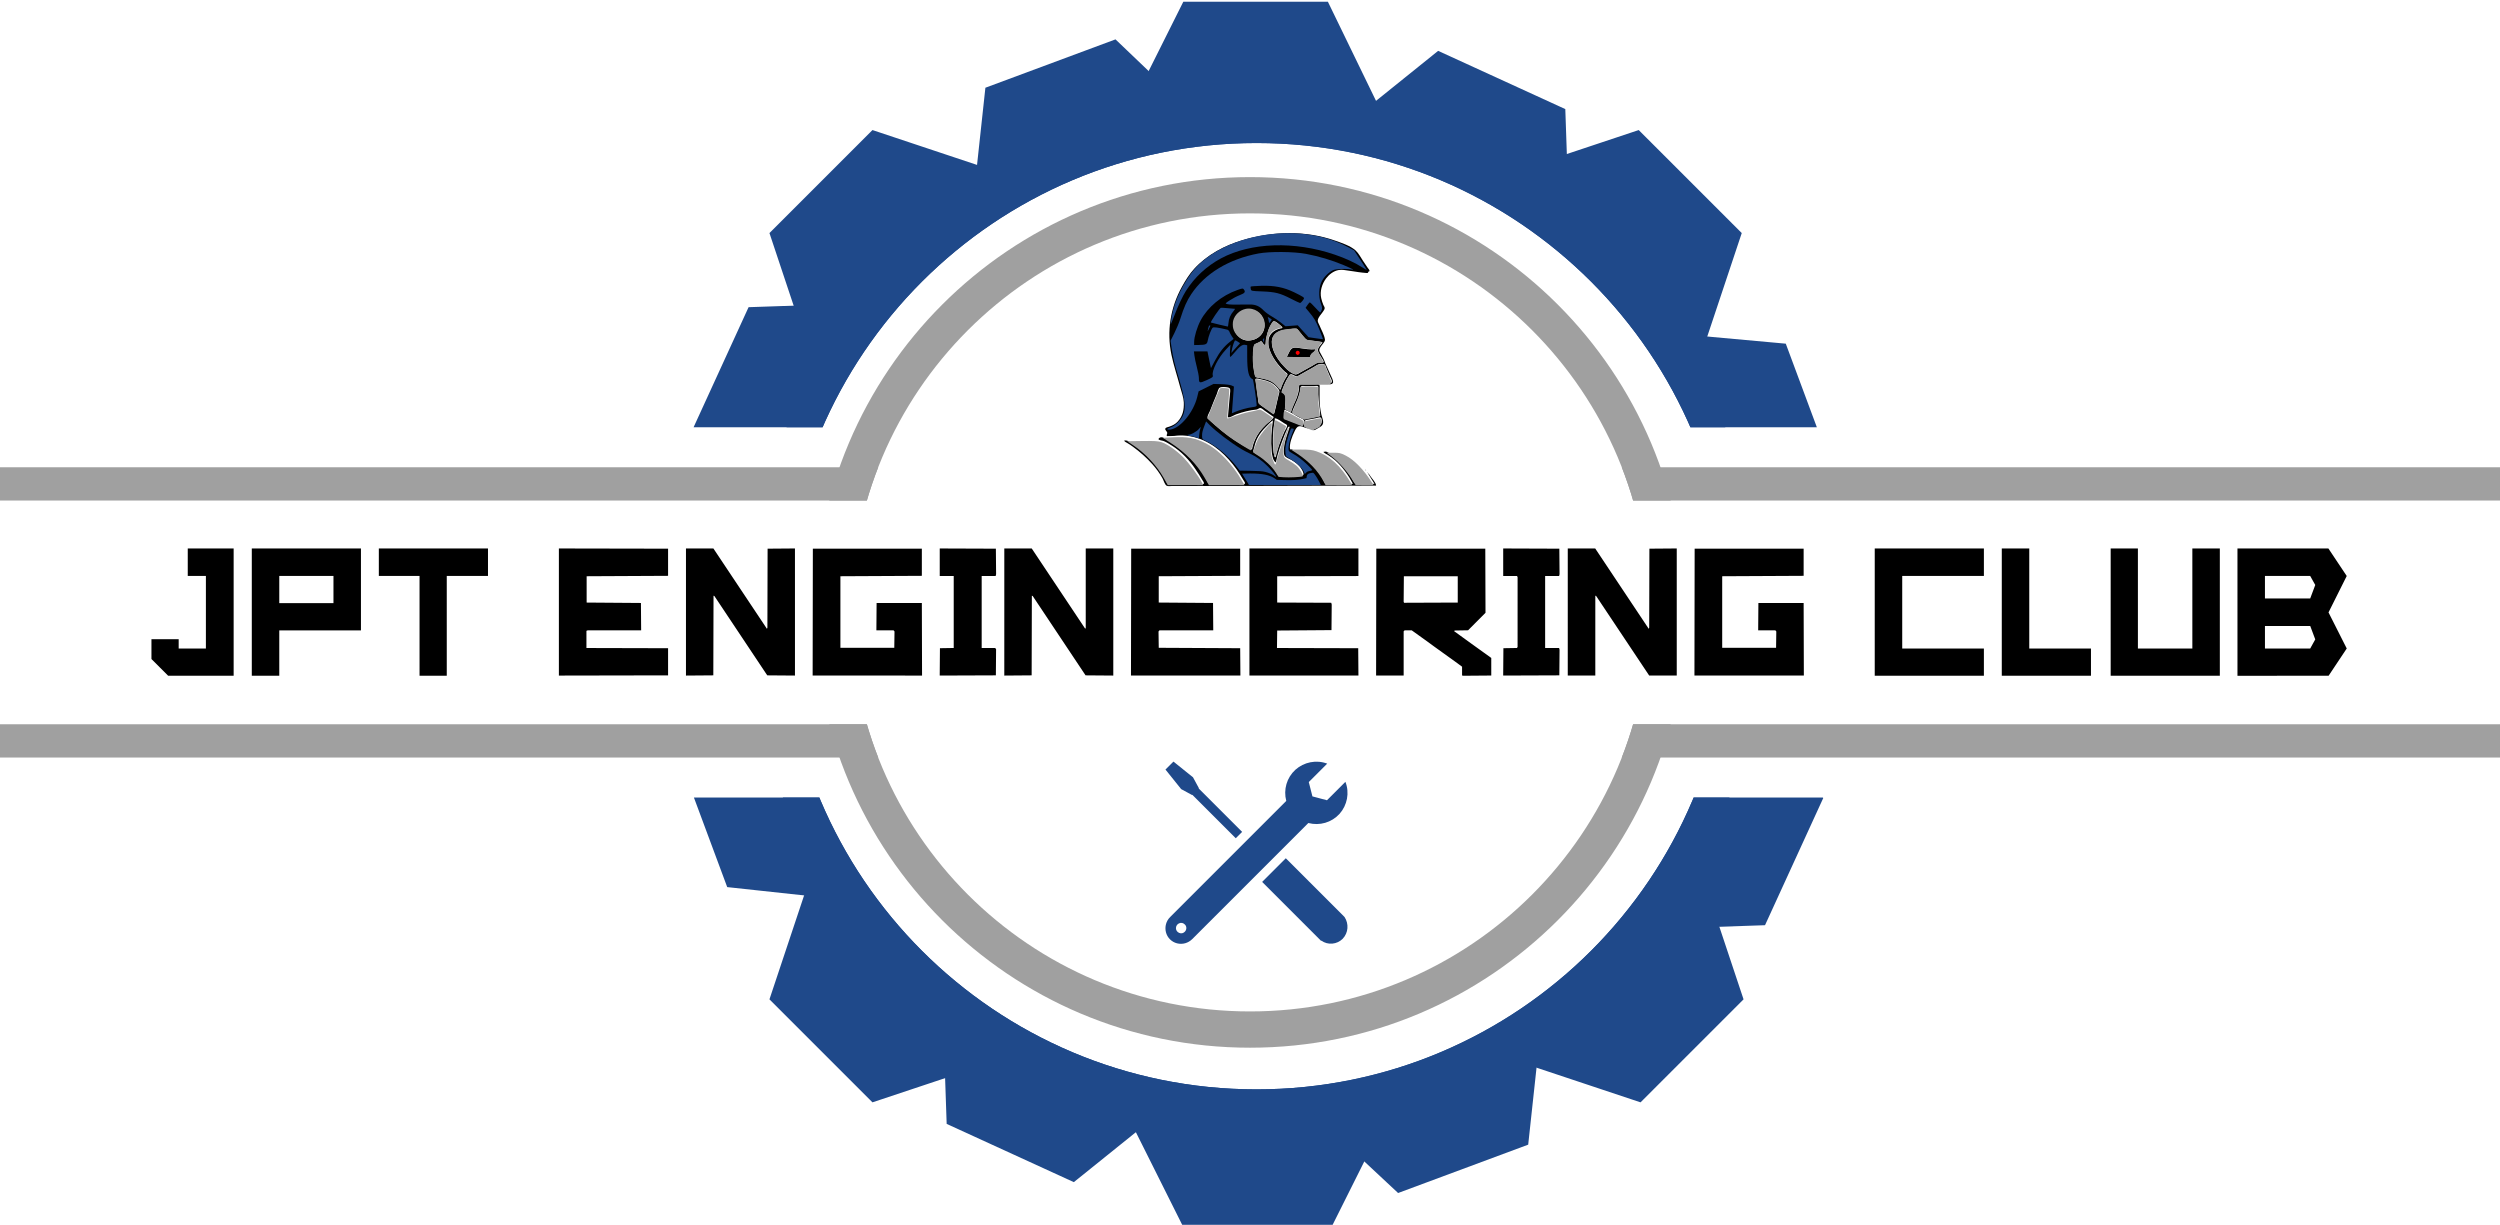 <?xml version="1.0" encoding="UTF-8" standalone="no"?>
<!-- Created with Inkscape (http://www.inkscape.org/) -->

<svg
   width="98.909mm"
   height="48.458mm"
   viewBox="0 0 98.909 48.458"
   version="1.1"
   id="svg5"
   inkscape:version="1.2.2 (732a01da63, 2022-12-09)"
   sodipodi:docname="engineering logo.svg"
   xmlns:inkscape="http://www.inkscape.org/namespaces/inkscape"
   xmlns:sodipodi="http://sodipodi.sourceforge.net/DTD/sodipodi-0.dtd"
   xmlns:xlink="http://www.w3.org/1999/xlink"
   xmlns="http://www.w3.org/2000/svg"
   xmlns:svg="http://www.w3.org/2000/svg">
  <sodipodi:namedview
     id="namedview7"
     pagecolor="#ffffff"
     bordercolor="#000000"
     borderopacity="0.25"
     inkscape:showpageshadow="2"
     inkscape:pageopacity="0.0"
     inkscape:pagecheckerboard="false"
     inkscape:deskcolor="#d1d1d1"
     inkscape:document-units="mm"
     showgrid="false"
     inkscape:zoom="1.2291667"
     inkscape:cx="175.72881"
     inkscape:cy="130.57627"
     inkscape:window-width="1920"
     inkscape:window-height="1130"
     inkscape:window-x="761"
     inkscape:window-y="-6"
     inkscape:window-maximized="1"
     inkscape:current-layer="layer1" />
  <defs
     id="defs2">
    <clipPath
       id="clipPath16414">
      <path
         d="M 21.535,21.571 H 80.065 V 80.029 H 21.535 Z M 19.026,43.474 v 14.651 h 66.387 v -14.651 z"
         id="lpe_path-effect16420" />
    </clipPath>
    <clipPath
       id="clipPath16338-7">
      <path
         d="m 968.596,748.085 c 0,-172.313 139.694,-312 312.004,-312 172.31,0 312,139.687 312,312 0,172.313 -139.69,311.995 -312,311.995 -172.31,0 -312.004,-139.682 -312.004,-311.995 z"
         id="path16340-2"
         fill="#ffffff"
         fill-rule="evenodd"
         display="none" />
      <path
         d="M 869.833,337.917 H 1691.36 V 1158.25 H 869.833 Z m 98.763,410.168 c 0,172.313 139.694,311.995 312.004,311.995 172.31,0 312,-139.682 312,-311.995 0,-172.313 -139.69,-312 -312,-312 -172.31,0 -312.004,139.687 -312.004,312 z"
         id="lpe_path-effect16342-8" />
    </clipPath>
    <clipPath
       id="clipPath16582-3">
      <rect
         x="0.718"
         y="46.375"
         width="100.165"
         height="8.85"
         id="rect16584-5"
         stroke-width="0.06"
         fill="#ffffff"
         display="none" />
      <path
         d="M -3.655,28.578 H 105.255 V 73.022 H -3.655 Z m 4.372,17.797 v 8.85 H 100.883 v -8.85 z"
         id="lpe_path-effect16586"
         stroke-width="0.06" />
    </clipPath>
    <clipPath
       id="clipPath16477-4-0-7">
      <path
         d="m 35.013,50.8 c 0,-8.719 7.068,-15.787 15.787,-15.787 8.719,0 15.787,7.068 15.787,15.787 0,8.719 -7.068,15.787 -15.787,15.787 -8.719,0 -15.787,-7.068 -15.787,-15.787 z"
         id="path16479-5-3-4"
         stroke-width="0.06"
         fill="#ffffff"
         fill-rule="evenodd"
         display="none" />
      <path
         d="M -3.655,28.578 H 105.255 V 73.022 H -3.655 Z M 35.013,50.8 c 0,8.719 7.068,15.787 15.787,15.787 8.719,0 15.787,-7.068 15.787,-15.787 0,-8.719 -7.068,-15.787 -15.787,-15.787 -8.719,0 -15.787,7.068 -15.787,15.787 z"
         id="lpe_path-effect16481-0-1"
         stroke-width="0.06" />
    </clipPath>
  </defs>
  <g
     inkscape:label="Layer 1"
     inkscape:groupmode="layer"
     id="layer1">
    <g
       id="g27334"
       transform="translate(-1.345,-26.571)">
      <g
         id="g27312">
        <g
           id="g16376"
           clip-path="url(#clipPath16414)"
           transform="translate(-4.26404e-5,7.15084e-5)">
          <g
             id="g16078-7"
             clip-path="url(#clipPath16338-7)"
             transform="matrix(0.06,0,0,0.06,-25.779,6.065)">
            <path
               d="m 1280,891.084 c -78.65,0 -143,-64.35 -143,-143 0,-78.65 64.35,-143 143,-143 78.65,0 143,64.35 143,143 0,78.65 -64.35,143 -143,143 z m 321.75,-232.375 c -7.15,-26.217 -17.87,-51.242 -30.98,-73.883 l 29.79,-89.375 -67.93,-67.925 -89.37,29.791 c -23.83,-13.108 -48.86,-23.833 -75.08,-30.983 l -40.51,-83.417 h -95.34 l -41.71,83.417 c -26.21,7.15 -51.24,17.875 -73.88,30.983 l -89.37,-29.791 -67.928,67.925 29.791,89.375 c -13.108,23.833 -23.833,48.858 -30.983,75.075 l -83.417,40.516 v 95.334 l 83.417,41.708 c 7.15,26.217 17.875,51.242 30.983,73.883 l -29.791,89.378 67.928,67.92 89.37,-29.79 c 23.83,13.11 48.86,23.83 75.08,30.98 l 41.71,83.42 h 95.33 l 41.71,-83.42 c 26.21,-7.15 51.24,-17.87 73.88,-30.98 l 89.38,29.79 67.92,-67.92 -29.79,-89.378 c 13.11,-23.833 23.83,-48.858 30.98,-75.075 l 83.42,-41.708 v -95.333 z"
               id="path15348-9"
               fill="#1f498a" />
            <path
               d="m 1328.09,876.973 c -70.77,26.31 -150.21,-10.073 -176.52,-80.85 -26.31,-70.778 10.07,-150.213 80.85,-176.523 70.78,-26.31 150.21,10.072 176.52,80.85 26.31,70.777 -10.07,150.213 -80.85,176.523 z m 211.82,-316.748 c -15.21,-21.201 -33.23,-40.133 -52.6,-56.123 l -3.09,-90.395 -83.85,-38.404 -70.46,56.707 c -25.84,-3.823 -51.94,-5.103 -77.93,-2.767 l -64.36,-61.514 -85.79,31.891 -9.63,89.02 c -21.2,15.204 -40.14,33.227 -56.13,52.597 l -90.39,3.088 -38.404,83.849 56.708,70.463 c -3.824,25.833 -5.104,51.94 -2.768,77.925 l -61.514,64.366 31.891,85.791 89.017,9.629 c 15.21,21.2 33.23,40.133 52.6,56.123 l 3.09,90.389 83.85,38.41 70.46,-56.71 c 25.83,3.82 51.94,5.1 77.92,2.77 l 65.44,61.11 85.79,-31.89 9.63,-89.02 c 21.2,-15.2 40.14,-33.223 56.13,-52.593 l 90.39,-3.089 38.4,-83.848 -56.7,-70.463 c 3.82,-25.833 5.1,-51.941 2.76,-77.925 l 61.12,-65.438 -31.89,-85.791 z"
               id="path15356-5"
               fill="#1f498a" />
          </g>
        </g>
        <g
           id="g16603">
          <g
             id="g16495"
             transform="translate(-2.5e-4)">
            <g
               id="g16547"
               clip-path="url(#clipPath16582-3)">
              <g
                 id="g16475"
                 clip-path="url(#clipPath16477-4-0-7)">
                <path
                   d="m 33.578,50.8 c 0,-9.512 7.711,-17.222 17.222,-17.222 9.512,0 17.222,7.711 17.222,17.222 0,9.512 -7.711,17.222 -17.222,17.222 -9.512,0 -17.222,-7.711 -17.222,-17.222 z"
                   id="path15366"
                   stroke-width="0.06"
                   fill="#a0a0a0"
                   fill-rule="evenodd" />
                <path
                   d="M 1.345,45.059 H 100.255 V 56.541 H 1.345 Z"
                   id="rect15374"
                   stroke-width="0.06"
                   fill="#a0a0a0" />
              </g>
            </g>
          </g>
        </g>
        <g
           id="g26814"
           transform="matrix(0.098,0,0,0.098,45.937,35.795)">
          <path
             d="m -1.184,83.739 c 0.157,0.468 0.772,0.704 1.183,0.938 C 0.8,85.133 1.605,85.683 2.35,86.225 c 2.837,2.063 5.457,4.395 7.8,6.999 1.563,1.737 3.012,3.719 4.141,5.758 0.429,0.776 0.909,2.584 1.726,3.006 0.511,0.265 1.41,0.096 1.974,0.096 h 4.646 16.81 c 20.36,0 40.742,-0.167 61.075,-0.167 -0.082,-1.27 -1.537,-2.659 -2.22,-3.69 -0.318,-0.478 -0.666,-1.081 -1.158,-1.397 l 1.131,1.835 1.572,2.502 c -1.771,0.324 -3.775,0.083 -5.575,0.083 -0.556,0 -1.538,0.185 -2.011,-0.145 -0.875,-0.61 -1.434,-2.311 -2.045,-3.191 -1.945,-2.799 -4.259,-5.463 -6.908,-7.632 -0.785,-0.642 -1.955,-1.857 -2.974,-2.075 -0.355,-0.076 -0.742,0.088 -1.098,0.117 0.434,0.526 1.12,0.776 1.69,1.137 1.036,0.656 2.128,1.398 3.041,2.212 2.955,2.634 5.367,6.007 7.18,9.493 -2.607,0.478 -5.626,0.083 -8.278,0.083 -0.69,0 -2.301,0.292 -2.827,-0.203 -0.365,-0.343 -0.541,-0.95 -0.782,-1.381 C 78.718,98.701 78.161,97.73 77.51,96.831 75.512,94.07 72.973,91.546 70.197,89.546 69.277,88.883 68.299,88.31 67.326,87.729 66.833,87.433 66.392,87.108 65.804,87.324 c -0.424,-2.257 0.805,-5.247 1.775,-7.255 0.324,-0.671 0.842,-1.788 1.618,-2.042 1.424,-0.466 2.82,0.997 4.125,0.708 -0.481,-0.333 -1.497,-0.434 -1.757,-1.009 -0.12,-0.264 0.011,-0.636 0.043,-0.909 0.04,-0.328 -0.084,-0.851 0.16,-1.113 0.271,-0.292 0.925,-0.346 1.301,-0.408 1.044,-0.173 2.079,-0.417 3.126,-0.575 0.505,-0.076 1.494,-0.519 1.979,-0.284 0.291,0.141 0.358,0.685 0.406,0.963 0.197,1.119 -0.485,2.271 -1.457,2.801 -0.612,0.334 -1.278,0.744 -1.943,0.952 v 0.417 c 0.667,-0.007 1.079,-0.359 1.629,-0.685 0.979,-0.579 2.172,-1.004 2.33,-2.318 0.128,-1.064 -0.48,-2.219 -0.706,-3.252 -0.432,-1.972 -0.718,-4.248 -0.719,-6.255 -7e-4,-1.418 0.007,-2.836 -1e-4,-4.253 -0.002,-0.329 0.092,-1.362 -0.09,-1.606 -0.249,-0.333 -1.391,-0.145 -1.768,-0.145 h -4.646 c -0.399,0 -1.34,-0.17 -1.603,0.203 -0.3,0.426 -0.216,1.376 -0.27,1.882 -0.117,1.098 -0.472,2.217 -0.846,3.252 -0.688,1.905 -1.843,3.676 -2.266,5.671 -0.602,-0.142 -2.046,-0.715 -2.363,-1.262 -0.25,-0.432 -0.029,-1.109 -0.006,-1.573 0.062,-1.253 0.303,-2.429 -0.055,-3.669 -0.114,-0.396 -0.36,-0.746 -0.705,-0.979 -0.223,-0.151 -0.597,-0.221 -0.65,-0.527 -0.075,-0.436 0.325,-1.089 0.467,-1.496 0.5,-1.439 1.18,-2.867 1.977,-4.17 0.256,-0.419 0.623,-1.211 1.089,-1.428 0.443,-0.206 1.683,0.67 2.189,0.793 0.656,0.159 1.232,-0.336 1.774,-0.631 1.789,-0.974 3.539,-2.02 5.322,-3.007 0.753,-0.417 1.596,-1.103 2.45,-1.275 0.455,-0.092 1.635,-0.099 2.015,0.177 0.362,0.263 0.483,0.892 0.651,1.284 0.464,1.082 0.914,2.169 1.375,3.252 0.248,0.582 1.046,1.823 0.918,2.454 -0.084,0.417 -0.754,0.732 -1.074,0.966 v 0.083 c 0.594,-4e-4 1.521,-0.159 1.561,-0.917 0.046,-0.877 -0.628,-1.955 -0.953,-2.752 -0.648,-1.592 -1.444,-3.116 -2.127,-4.684 -0.26,-0.597 -0.4,-1.24 -0.715,-1.82 -0.467,-0.86 -0.952,-1.713 -1.391,-2.586 -0.177,-0.353 -0.455,-0.752 -0.387,-1.167 0.166,-1.009 1.106,-1.952 1.675,-2.76 0.282,-0.401 0.687,-0.889 0.615,-1.41 -0.267,-1.917 -1.518,-3.96 -2.224,-5.754 -0.242,-0.615 -0.768,-1.312 -0.681,-2.002 0.165,-1.304 1.41,-2.444 2.097,-3.503 0.26,-0.4 0.685,-0.92 0.692,-1.418 0.007,-0.5 -0.376,-0.894 -0.552,-1.334 -0.35,-0.875 -0.638,-1.75 -0.847,-2.669 -0.626,-2.753 0.299,-5.791 1.968,-7.998 1.221,-1.615 3.011,-3.021 5.071,-3.388 1.325,-0.236 2.749,0.057 4.055,0.258 1.325,0.204 2.646,0.345 3.97,0.589 1.021,0.188 2.171,0.229 3.21,0.349 0.432,0.05 0.758,-0.003 0.676,-0.485 0.221,-0.065 0.58,-0.124 0.552,-0.426 -0.037,-0.397 -0.503,-0.838 -0.721,-1.158 C 96.499,13.072 95.862,12.117 95.226,11.162 94.319,9.8 93.453,8.083 92.227,6.978 90.165,5.117 86.73,3.993 84.135,3.075 72.097,-1.183 58.938,-0.766 46.798,2.773 39.399,4.93 32.355,8.678 27.124,14.354 c -1.979,2.147 -3.573,4.736 -4.976,7.272 -4.684,8.461 -6.244,18.057 -4.244,27.504 0.948,4.477 2.413,8.816 3.59,13.236 0.508,1.91 1.323,3.956 1.396,5.945 0.11,2.979 -0.371,5.452 -2.427,7.748 -0.939,1.048 -2.214,1.664 -3.52,2.093 -0.447,0.148 -1.433,0.267 -1.538,0.851 -0.102,0.57 0.765,1.044 0.808,1.65 0.024,0.343 -0.316,0.852 -0.211,1.141 0.096,0.263 0.523,0.131 0.723,0.118 0.756,-0.05 1.529,0.063 2.281,-0.043 3.232,-0.457 6.447,-0.084 9.546,0.919 6.627,2.146 11.767,7.096 15.695,12.627 0.976,1.374 1.834,2.812 2.703,4.253 0.16,0.265 0.927,1.23 0.573,1.498 -0.347,0.263 -1.316,0.086 -1.738,0.086 h -4.562 -5.913 c -0.599,0 -1.766,0.219 -2.272,-0.133 -0.536,-0.374 -0.815,-1.389 -1.113,-1.952 -0.71,-1.345 -1.514,-2.704 -2.436,-3.92 -2.887,-3.809 -6.235,-7.063 -10.16,-9.829 -1.253,-0.883 -2.59,-1.776 -3.956,-2.478 -0.674,-0.346 -1.156,-0.68 -1.939,-0.484 -0.249,0.063 -1.008,0.576 -0.643,0.868 0.465,0.371 1.504,0.409 2.076,0.64 1.13,0.458 2.182,1.153 3.21,1.795 3.78,2.36 7.103,5.898 9.557,9.571 0.954,1.428 1.91,2.84 2.753,4.337 0.157,0.279 1.002,1.308 0.513,1.534 -0.767,0.355 -2.346,0.05 -3.194,0.05 h -7.856 c -0.823,0 -2.761,0.352 -3.43,-0.155 -0.384,-0.29 -0.586,-1.011 -0.8,-1.429 C 15.123,98.699 14.585,97.75 14.002,96.831 12.343,94.218 10.311,91.917 8.108,89.743 6.267,87.926 4.183,86.359 2.026,84.928 0.99,84.24 0.123,83.499 -1.184,83.739 M 48.885,30.902 c 4.288,-0.51 7.449,4.041 6.403,7.887 -0.734,2.697 -3.085,4.252 -5.787,4.55 -4.181,0.461 -7.246,-3.972 -6.375,-7.719 0.638,-2.743 3.057,-4.397 5.76,-4.718 m 13.118,32.238 c -0.628,-0.255 -1.004,-1.013 -1.45,-1.501 -0.686,-0.749 -1.533,-1.412 -2.435,-1.892 -1.408,-0.749 -2.948,-0.936 -4.477,-1.298 -0.496,-0.117 -1.433,-0.113 -1.786,-0.522 -0.44,-0.51 -0.405,-1.656 -0.55,-2.292 -0.567,-2.495 -0.627,-5.224 -0.382,-7.756 0.074,-0.763 0.007,-2.293 0.565,-2.884 0.449,-0.475 1.417,-0.639 1.984,-0.995 0.21,-0.132 0.478,-0.363 0.749,-0.295 0.409,0.104 0.992,1.828 1.565,1.362 0.362,-0.294 0.196,-1.653 0.294,-2.109 0.404,-1.87 0.806,-3.917 1.801,-5.588 0.262,-0.44 0.874,-1.859 1.507,-1.781 0.87,0.108 2.045,1.285 2.7,1.819 0.183,0.149 0.731,0.539 0.577,0.83 -0.101,0.19 -0.478,0.189 -0.661,0.224 -0.543,0.105 -1.103,0.296 -1.605,0.523 -1.606,0.729 -2.857,1.982 -3.251,3.722 -0.884,3.904 2.186,8.467 4.614,11.258 0.618,0.71 1.275,1.384 1.98,2.011 0.288,0.256 0.866,0.558 0.994,0.932 0.162,0.472 -0.599,1.331 -0.824,1.727 -0.771,1.36 -1.583,2.97 -1.908,4.503 M 78.898,44.043 c -0.48,1.062 -2.1,2.111 -1.852,3.454 0.195,1.058 1.26,2.347 1.782,3.3 0.145,0.265 0.68,0.976 0.481,1.284 -0.23,0.356 -1.542,0.098 -1.932,0.149 -0.922,0.121 -1.985,0.962 -2.788,1.415 -1.515,0.854 -3.04,1.689 -4.562,2.532 -0.581,0.322 -1.326,0.941 -2.027,0.834 -1.486,-0.226 -3.034,-1.572 -4.044,-2.593 -2.28,-2.305 -4.38,-5.038 -5.217,-8.208 -0.411,-1.556 -0.509,-3.337 0.397,-4.752 1.258,-1.966 3.754,-2.388 5.908,-2.601 0.923,-0.091 2.495,-0.475 3.378,-0.224 0.469,0.133 0.808,0.73 1.113,1.072 0.908,1.023 1.812,2.57 2.951,3.333 0.44,0.295 1.244,0.258 1.766,0.343 1.538,0.249 3.129,0.291 4.646,0.66 m -14.361,6.004 c 2.029,0.477 4.586,0.083 6.673,0.083 0.67,0 1.905,0.236 2.508,-0.062 0.322,-0.159 0.429,-0.896 0.662,-1.188 0.525,-0.657 1.815,-1.056 1.56,-2.086 -2.018,0.375 -4.076,-0.106 -6.082,-0.369 -0.849,-0.112 -2.242,-0.404 -3.041,-0.01 -0.875,0.432 -1.317,1.472 -1.703,2.297 -0.21,0.449 -0.499,0.838 -0.578,1.334 m -12.56,8.725 c 0.543,-0.248 2.011,0.249 2.592,0.375 2.216,0.48 4.09,1.13 5.671,2.833 0.429,0.463 1.066,1.118 1.22,1.744 0.113,0.456 -0.125,0.895 -0.21,1.334 -0.223,1.15 -0.577,2.272 -0.815,3.419 -0.231,1.113 -0.48,2.244 -0.795,3.336 -0.081,0.28 -0.081,0.92 -0.384,1.07 -0.26,0.129 -0.615,-0.235 -0.802,-0.371 -0.643,-0.468 -1.293,-0.931 -1.943,-1.39 -0.937,-0.663 -2.695,-1.519 -3.296,-2.492 -0.352,-0.57 -0.284,-1.433 -0.361,-2.07 -0.169,-1.391 -0.472,-2.772 -0.569,-4.17 -0.061,-0.879 -0.238,-1.798 -0.385,-2.669 -0.043,-0.252 -0.241,-0.804 0.076,-0.949 m 25.991,15.043 c -1.523,0.283 -3.034,0.614 -4.562,0.869 -0.611,0.102 -1.32,0.381 -1.943,0.27 -0.837,-0.148 -1.788,-0.864 -2.534,-1.266 -0.497,-0.268 -2.087,-0.774 -2.186,-1.375 -0.083,-0.5 0.358,-1.292 0.542,-1.75 0.562,-1.397 1.309,-2.745 1.796,-4.17 0.337,-0.985 0.663,-1.973 0.838,-3.002 0.074,-0.437 0.013,-1.197 0.349,-1.534 0.28,-0.282 1.08,-0.134 1.449,-0.134 h 3.886 c 0.345,0 1.281,-0.162 1.518,0.134 0.175,0.218 0.087,0.69 0.087,0.951 v 2.335 c 0,2.916 0.758,5.784 0.76,8.673 m -18.753,0.417 c -0.588,1.246 -2.307,2.22 -3.296,3.172 -1.837,1.769 -3.332,3.742 -4.331,6.085 -0.391,0.917 -0.727,1.865 -0.954,2.835 -0.063,0.269 -0.065,0.91 -0.398,1.004 -0.354,0.102 -0.942,-0.33 -1.244,-0.485 -1.086,-0.558 -2.167,-1.157 -3.21,-1.791 -3.578,-2.177 -6.91,-4.678 -10.056,-7.425 -0.801,-0.699 -1.606,-1.397 -2.362,-2.144 -0.278,-0.275 -0.762,-0.61 -0.869,-1.001 -0.188,-0.685 0.747,-2.099 0.994,-2.752 0.867,-2.295 1.812,-4.574 2.76,-6.838 0.27,-0.644 0.518,-2.084 1.122,-2.487 0.665,-0.444 2.502,-0.27 3.259,-0.13 1.347,0.249 1.011,1.292 0.937,2.367 -0.157,2.257 -0.473,4.495 -0.602,6.755 -0.042,0.731 -0.103,1.525 -0.202,2.252 -0.03,0.224 -0.167,0.737 0.213,0.734 0.904,-0.007 2.246,-0.938 3.117,-1.251 2.605,-0.937 5.351,-1.651 8.11,-1.915 0.578,-0.055 1.119,-0.674 1.606,-0.629 0.569,0.052 1.234,0.731 1.689,1.053 1.232,0.872 2.484,1.719 3.716,2.593 m 11.742,3.503 c -1.843,-0.66 -3.659,-1.407 -5.491,-2.101 -0.549,-0.208 -1.782,-0.446 -2.13,-0.924 -0.177,-0.243 -0.07,-0.616 -0.066,-0.894 0.01,-0.86 -0.056,-1.707 0.338,-2.502 1.969,0.49 3.947,2.062 5.744,2.993 0.524,0.272 1.724,0.65 1.993,1.194 0.282,0.569 -0.123,1.715 -0.388,2.234 M 59.722,90.577 c -0.568,-1.26 -0.673,-2.645 -0.768,-4.003 -0.185,-2.657 -0.097,-5.351 0.191,-8.006 0.138,-1.27 0.481,-2.555 0.492,-3.836 1.269,0.136 2.79,1.45 3.886,2.086 0.306,0.177 1.035,0.439 1.08,0.837 0.071,0.635 -0.775,1.753 -1.042,2.331 -0.831,1.801 -1.543,3.635 -2.198,5.504 -0.423,1.208 -0.739,2.436 -1.063,3.669 -0.124,0.473 -0.14,1.137 -0.578,1.418 M 58.877,75.566 c -0.624,4.191 -0.915,8.175 -0.513,12.426 0.12,1.27 0.435,3.922 1.696,4.587 0.743,-3.89 2.103,-7.593 3.579,-11.258 0.329,-0.816 0.707,-1.61 1.055,-2.418 0.21,-0.487 0.334,-0.922 0.941,-0.75 -0.781,2.702 -1.865,5.103 -2.22,7.922 -0.143,1.136 -0.381,2.673 0.157,3.751 0.383,0.77 2,1.31 2.739,1.73 1.549,0.879 3.116,2.087 4.054,3.609 0.325,0.528 1.068,1.749 0.793,2.399 -0.196,0.463 -1.767,0.523 -2.229,0.579 -1.793,0.218 -3.612,0.046 -5.406,0.024 -0.605,-0.007 -1.649,0.202 -2.192,-0.086 -0.496,-0.264 -0.783,-1.123 -1.07,-1.582 -0.651,-1.041 -1.443,-2.049 -2.314,-2.919 -1.391,-1.389 -2.836,-2.643 -4.477,-3.739 -0.64,-0.428 -2.066,-0.955 -2.447,-1.615 -0.168,-0.29 -0.002,-0.687 0.071,-0.983 0.186,-0.757 0.391,-1.503 0.61,-2.252 0.854,-2.924 2.818,-5.371 5.001,-7.461 0.691,-0.661 1.343,-1.467 2.171,-1.963 m 14.839,3.363 0.056,0.028 -0.056,-0.028 m 22.076,16.318 0.085,0.083 -0.085,-0.083 m 0.254,0.25 v 0.167 h 0.169 v -0.167 h -0.169 m 0.253,0.334 0.169,0.167 v -0.167 h -0.169 m 0.253,0.25 0.253,0.334 -0.253,-0.334 m 0.338,0.334 0.169,0.417 0.084,-0.083 z"
             id="path26233"
             stroke-width="0.586" />
          <path
             d="m 52.646,40.595 c -0.049,-0.027 -0.061,-0.081 -0.028,-0.121 0.012,-0.015 0.043,-0.032 0.056,-0.032 0.015,0 0.05,0.013 0.06,0.022 0.011,0.01 0.026,0.047 0.026,0.062 0,0.013 -0.017,0.045 -0.029,0.056 -0.012,0.011 -0.043,0.026 -0.056,0.026 -0.004,-1e-4 -0.018,-0.006 -0.031,-0.013 z"
             id="path25493"
             stroke-width="0.036"
             fill="#ff0000"
             transform="matrix(10.214,0,0,10.214,-469.193,-365.604)" />
          <g
             id="g17059-5"
             transform="matrix(1.042,0,0,1.042,-1.856,-1.011)">
            <path
               d="m 65.397,290.28 c 0,-0.62 2.134,-1.766 4.743,-2.548 6.293,-1.885 14.639,-9.718 17.992,-16.886 5.098,-10.898 3.61,-24.099 -6.499,-57.68 -5.544,-18.416 -7.729,-27.699 -9.801,-41.634 l -1.571,-10.573 5.603,-11.166 c 3.082,-6.141 6.972,-15.532 8.645,-20.87 5.222,-16.661 9.53,-26.364 16.044,-36.142 20.124,-30.202 55.064,-51.33 98.259,-59.413 16.332,-3.056 51.534,-2.782 69.276,0.539 18.707,3.502 38.447,9.393 55.135,16.452 14.113,5.97 17.188,7.781 10.853,6.389 -6.435,-1.413 -21.544,-0.891 -25.813,0.893 -6.104,2.551 -13.439,9.665 -16.869,16.363 -4.374,8.541 -5.02,22.364 -1.496,32.028 2.175,5.966 2.35,7.528 1.163,10.393 -0.768,1.855 -1.663,3.372 -1.988,3.372 -0.325,0 -3.694,-3.385 -7.486,-7.523 -3.791,-4.138 -7.238,-7.52 -7.659,-7.516 -0.421,0.004 -2.003,1.825 -3.515,4.045 l -2.749,4.037 4.485,5.333 c 8.286,9.851 10.627,13.823 15.947,27.058 2.912,7.246 5.171,13.285 5.019,13.419 -0.152,0.134 -4.964,-0.457 -10.693,-1.313 l -10.417,-1.556 -7.881,-8.691 -7.88,-8.69 -9.015,0.695 -9.014,0.695 -6.297,-5.129 c -3.464,-2.821 -9.664,-7.019 -13.778,-9.328 -4.114,-2.31 -9.304,-6.108 -11.532,-8.441 -6.122,-6.411 -12.037,-9.011 -20.238,-8.896 -24.064,0.337 -30.46,0.22 -33.336,-0.611 -3.203,-0.926 -3.176,-0.963 4.052,-5.684 4.001,-2.614 10.522,-5.992 14.492,-7.507 7.407,-2.827 8.613,-4.55 5.804,-8.289 -1.337,-1.781 -2.035,-1.719 -9.232,0.815 -23.315,8.209 -43.454,24.866 -54.006,44.67 -5.064,9.504 -9.393,23.984 -9.393,31.42 v 4.444 l 6.656,-0.115 c 10.556,-0.183 12.272,-1.002 13.185,-6.297 1.068,-6.186 5.35,-17.384 7.252,-18.962 1.421,-1.18 7.328,-0.397 21.154,2.803 1.39,0.322 2.896,1.756 3.347,3.187 0.45,1.43 2.011,4.36 3.467,6.51 l 2.648,3.909 -5.577,4.408 c -8.567,6.772 -15.101,14.997 -21.609,27.201 l -5.937,11.133 -1.805,-8.497 c -0.993,-4.673 -2.139,-10.189 -2.546,-12.258 l -0.742,-3.762 h -9.905 -9.906 l 0.718,6.077 c 0.395,3.342 2.019,11.025 3.61,17.072 1.59,6.048 2.91,13.08 2.931,15.626 0.067,7.832 0.8,8.04 11.434,3.258 8.583,-3.86 9.475,-4.557 8.876,-6.941 -1.696,-6.759 7.765,-25.494 18.9,-37.427 l 7.002,-7.503 -0.703,8.97 c -0.396,5.045 -0.249,8.967 0.335,8.962 0.57,-0.005 3.381,-2.887 6.246,-6.406 7.213,-8.86 11.521,-12.015 15.396,-11.275 l 3.123,0.597 0.019,16.359 c 0.024,22.074 2.291,31.312 8.195,33.39 0.831,0.293 5.676,32.684 5.676,37.95 0,1.613 -1.35,2.216 -6.376,2.843 -7.1,0.888 -18.458,4.011 -25.345,6.969 l -4.52,1.943 0.749,-10.219 c 0.412,-5.62 1.082,-14.401 1.489,-19.512 l 0.74,-9.295 -3.335,-1.562 c -1.884,-0.882 -8.369,-1.716 -14.909,-1.917 l -11.575,-0.354 -10.913,5.423 -10.913,5.424 -2.066,8.432 c -5.433,22.168 -24.623,45.435 -39.073,47.373 -2.742,0.368 -4.746,0.161 -4.746,-0.49 z M 263.439,102.273 c 2.538,-3.564 2.545,-3.668 0.368,-5.348 -1.221,-0.942 -7.07,-4.042 -12.996,-6.889 -15.16,-7.282 -28.739,-9.937 -47.91,-9.368 -8.086,0.24 -15.013,0.747 -15.393,1.127 -0.38,0.38 -0.365,1.989 0.034,3.575 0.717,2.86 0.861,2.89 16.55,3.49 19.274,0.737 26.139,2.463 41.869,10.526 6.684,3.426 12.769,6.295 13.521,6.375 0.753,0.08 2.533,-1.49 3.957,-3.489 z"
               id="path4232-0"
               stroke-width="5.687"
               fill="#1f498a"
               transform="scale(0.265)" />
            <path
               d="M 70.644,134.266 C 73.507,110.201 83.005,87.082 99.78,63.346 111.877,46.23 131.402,31.564 156.258,20.922 198.278,2.93 248.852,-1.268 292.259,9.632 c 13.233,3.323 27.393,8.861 39.4,15.409 l 6.99,3.812 9.321,14.21 c 5.127,7.816 9.231,14.3 9.121,14.411 -0.111,0.111 -2.633,-1.34 -5.605,-3.223 C 339.5,46.659 326.632,40.662 310.489,35.146 251.673,15.046 187.706,17.11 144.071,40.515 123.021,51.806 105.564,68.018 92.662,88.257 88.2,95.255 81.104,110.255 76.485,122.448 74.124,128.68 71.766,134.54 71.246,135.469 l -0.947,1.69 z"
               id="path4234-0"
               stroke-width="2.844"
               fill="#1f498a"
               transform="scale(0.265)" />
            <path
               d="m 266.217,355.28 c 0,-0.618 -0.977,-2.779 -2.171,-4.804 -3.057,-5.187 -9.756,-11.198 -17.838,-16.007 -3.695,-2.199 -6.938,-4.407 -7.206,-4.907 -0.267,-0.5 -0.658,-3.108 -0.869,-5.795 -0.302,-3.85 -0.121,-6.174 0.852,-10.963 1.221,-6.009 6.438,-22.263 7.48,-23.306 0.296,-0.296 1.37,-0.356 2.385,-0.133 2.128,0.467 2.19,0.01 -1.053,7.858 -3.688,8.928 -5.922,20.002 -4.835,23.973 0.382,1.397 1.398,2.245 5.196,4.34 7.815,4.312 15.028,9.76 22.22,16.784 3.748,3.66 6.885,7.013 6.969,7.45 0.107,0.549 -1.008,1.034 -3.607,1.57 -3.134,0.646 -4.076,1.133 -5.643,2.919 -1.51,1.721 -1.88,1.922 -1.88,1.021 z"
               id="path4962-2"
               stroke-width="2.844"
               fill="#1f498a"
               transform="scale(0.265)" />
            <path
               d="m 183.463,369.375 c -0.751,-1.352 -3.012,-5.01 -5.026,-8.128 -2.013,-3.118 -3.66,-5.788 -3.66,-5.932 0,-0.145 5.274,-0.262 11.719,-0.26 17.745,0.005 28.305,2.07 35.643,6.971 l 3.486,2.328 11.47,0.34 c 12.186,0.362 20.793,-0.228 27.773,-1.903 l 4.116,-0.988 0.309,-2.303 c 0.425,-3.172 1.834,-4.352 6.094,-5.102 4.094,-0.721 3.514,-1.083 7.551,4.705 1.221,1.751 3.3,5.331 4.62,7.957 l 2.399,4.775 h -52.564 -52.564 z"
               id="path4964-6"
               stroke-width="2.844"
               fill="#1f498a"
               transform="scale(0.265)" />
            <path
               d="m 222.522,358.742 c -2.836,-2.31 -8.596,-4.811 -14.017,-6.085 -4.263,-1.002 -7.661,-1.242 -21.107,-1.49 l -16.027,-0.296 -4.757,-6.094 c -12.09,-15.488 -29.377,-29.938 -44.237,-36.977 -5.873,-2.782 -6.068,-3.067 -6.038,-8.813 0.02,-3.718 0.824,-6.905 3.532,-13.997 l 2.334,-6.112 4.15,4.294 c 9.794,10.136 31.25,26.469 47.861,36.434 2.716,1.629 7.924,4.37 11.575,6.092 10.259,4.839 18.195,10.474 26.63,18.91 6.198,6.199 12.806,14.596 12.061,15.328 -0.123,0.122 -1.005,-0.416 -1.96,-1.194 z"
               id="path4966-5"
               stroke-width="2.844"
               fill="#1f498a"
               transform="scale(0.265)" />
            <path
               d="m 141.595,137.424 c -6.631,-1.526 -12.197,-2.914 -12.368,-3.085 -0.858,-0.857 12.604,-20.805 14.542,-21.549 0.435,-0.167 5.083,0.104 10.329,0.603 5.245,0.499 9.854,0.906 10.242,0.906 0.389,0 -0.32,1.238 -1.575,2.749 -5.215,6.283 -7.251,11.105 -7.941,18.809 -0.221,2.467 -0.575,4.453 -0.786,4.413 -0.212,-0.04 -5.811,-1.321 -12.443,-2.846 z"
               id="path4968-9"
               stroke-width="2.844"
               fill="#1f498a"
               transform="scale(0.265)" />
            <path
               d="m 159.504,176.513 c 0.641,-5.027 3.111,-13.192 4.787,-15.827 0.45,-0.706 2.494,0.323 7.545,3.798 0.133,0.092 -1.565,2.054 -3.772,4.362 -2.208,2.307 -5.103,5.497 -6.435,7.088 l -2.421,2.894 z"
               id="path4970-8"
               stroke-width="2.844"
               fill="#1f498a"
               transform="scale(0.265)" />
            <path
               d="m 124.436,147.081 c -0.005,-0.273 0.425,-2.291 0.954,-4.486 0.757,-3.135 1.19,-3.989 2.026,-3.989 0.584,0 1.054,0.196 1.045,0.434 -0.027,0.649 -4.015,8.617 -4.025,8.041 z"
               id="path4972-3"
               stroke-width="2.844"
               fill="#1f498a"
               transform="scale(0.265)" />
            <path
               d=""
               id="path4974-7"
               stroke-width="2.844"
               fill="#1f498a"
               transform="scale(0.265)" />
            <path
               d="m 214.139,134.175 c -0.232,-1.962 -0.776,-4.493 -1.321,-6.142 -0.308,-0.931 -0.519,-1.733 -0.469,-1.782 0.05,-0.05 0.378,0.056 0.73,0.235 1.094,0.558 5.243,3.347 5.243,3.524 0,0.412 -3.575,5.137 -3.887,5.137 -0.099,0 -0.232,-0.438 -0.296,-0.972 z"
               id="path4976-9"
               stroke-width="1.005"
               fill="#1f498a"
               transform="scale(0.265)" />
            <path
               d="m 205.871,161.783 c -1.09,-2.365 -1.08,-2.497 0.27,-3.866 0.968,-0.981 1.149,-1.096 1.058,-0.672 -0.06,0.281 -0.174,1.688 -0.253,3.127 -0.079,1.438 -0.209,2.656 -0.29,2.706 -0.08,0.049 -0.433,-0.533 -0.785,-1.295 z"
               id="path4978-4"
               stroke-width="1.005"
               fill="#1f498a"
               transform="scale(0.265)" />
            <path
               d=""
               id="path4980-1"
               stroke-width="4.021"
               fill="#1f498a"
               transform="scale(0.265)" />
            <path
               d="m 107.217,302.151 c -2.476,-0.821 -6.251,-1.701 -8.389,-1.955 -3.923,-0.466 -5.458,-1.87 -2.046,-1.872 3.436,-0.001 11.657,-4.574 14.779,-8.222 3.24,-3.784 3.53,-3.814 2.116,-0.219 -0.499,1.267 -1.143,4.882 -1.433,8.033 l -0.526,5.729 z"
               id="path4982-0"
               stroke-width="4.021"
               fill="#1f498a"
               transform="scale(0.265)" />
            <path
               d="M 60.584,362.137 C 50.003,343.283 33.252,325.443 14.429,312.982 L 6.73,307.885 28.442,307.57 c 16.802,-0.245 23.09,0.084 27.801,1.454 8.608,2.502 22.672,12.256 33.178,23.01 8.261,8.457 22.152,27.305 26.773,36.329 l 1.927,3.761 H 92.155 66.189 Z"
               id="path5191-7"
               stroke-width="5.687"
               fill="#a0a0a0"
               transform="scale(0.265)" />
            <path
               d="M 120.522,361.997 C 108.519,341.091 92.356,324.525 69.67,309.877 L 58.897,302.921 74.3,302.106 c 20.458,-1.082 32.45,1.168 47.838,8.975 18.362,9.316 38.628,30.415 52.796,54.967 l 3.506,6.076 h -26.051 -26.052 z"
               id="path5193-4"
               stroke-width="5.687"
               fill="#a0a0a0"
               transform="scale(0.265)" />
            <path
               d="m 175.311,314.168 c -15.67,-9.551 -26.096,-17.24 -39.777,-29.334 l -11.545,-10.207 2.116,-5.362 c 8.281,-20.987 15.583,-37.914 16.69,-38.692 1.447,-1.016 11.927,-0.423 13.09,0.74 0.404,0.404 -0.131,10.199 -1.19,21.766 -1.059,11.568 -1.709,21.248 -1.444,21.513 0.265,0.265 5.347,-1.334 11.293,-3.553 5.946,-2.219 15.239,-4.893 20.65,-5.942 5.411,-1.048 11.346,-2.381 13.188,-2.96 2.985,-0.939 4.342,-0.355 12.455,5.363 l 9.105,6.416 -10.25,10.04 c -11.091,10.863 -16.178,18.696 -19.487,30.004 -1.165,3.978 -2.398,7.234 -2.74,7.234 -0.343,10e-4 -5.812,-3.16 -12.154,-7.026 z"
               id="path5195-7"
               stroke-width="5.687"
               fill="#a0a0a0"
               transform="scale(0.265)" />
            <path
               d="m 235.317,360.55 -7.172,-0.579 -4.489,-6.945 c -5.299,-8.198 -15.363,-17.716 -25.44,-24.061 -3.979,-2.505 -7.235,-4.663 -7.235,-4.795 0,-1.946 4.506,-14.328 6.979,-19.178 3.423,-6.712 16.175,-22.46 19.095,-23.58 1.455,-0.558 1.584,0.354 0.844,5.962 -0.481,3.642 -0.83,14.435 -0.776,23.984 0.086,15.069 0.441,18.24 2.688,24.017 1.423,3.66 3.014,6.655 3.534,6.655 0.52,0 1.31,-1.953 1.755,-4.34 1.896,-10.163 16.377,-50.879 17.645,-49.611 0.274,0.274 -1.055,5.363 -2.953,11.31 -3.947,12.361 -5.402,21.933 -4.312,28.355 0.668,3.933 1.519,4.872 7.355,8.114 3.629,2.017 8.766,5.534 11.416,7.816 4.765,4.104 10.621,13.976 9.159,15.438 -1.136,1.136 -19.919,2.097 -28.093,1.438 z"
               id="path5197-2"
               stroke-width="5.687"
               fill="#a0a0a0"
               transform="scale(0.265)" />
            <path
               d="m 221.859,329.244 c -2.705,-10.009 -1.24,-52.032 1.814,-52.032 0.876,0 8.404,4.174 15.599,8.649 0.141,0.087 -1.761,4.838 -4.226,10.556 -2.466,5.719 -5.879,15.066 -7.586,20.771 -4.577,15.299 -4.67,15.501 -5.601,12.056 z"
               id="path5199-9"
               stroke-width="5.687"
               fill="#a0a0a0"
               transform="scale(0.265)" />
            <path
               d="m 293.994,366.63 c -8.08,-15.354 -21.485,-29.367 -39.211,-40.991 l -8.54,-5.6 14.906,0.029 c 12.341,0.025 16.212,0.476 22.496,2.618 19.093,6.509 35.311,21.253 49.606,45.098 l 2.602,4.34 h -19.484 -19.484 z"
               id="path5201-8"
               stroke-width="5.687"
               fill="#a0a0a0"
               transform="scale(0.265)" />
            <path
               d="m 334.766,362.348 c -7.122,-11.349 -19.471,-24.977 -29.387,-32.43 l -6.983,-5.25 h 9.798 c 8.931,0 10.532,0.368 18.111,4.16 12.483,6.244 26.407,20.623 38.846,40.113 l 2.031,3.183 -13.155,-0.022 -13.154,-0.023 z"
               id="path5203-8"
               stroke-width="5.687"
               fill="#a0a0a0"
               transform="scale(0.265)" />
            <path
               d="m 179.077,159.969 c -8.232,-1.992 -15.098,-8.824 -17.22,-17.133 -0.786,-3.078 -0.793,-8.344 -0.015,-11.267 2.255,-8.474 9.518,-15.341 18.135,-17.146 11.948,-2.502 24.212,5.287 27.287,17.331 1.301,5.099 0.612,10.959 -1.905,16.181 -1.737,3.604 -6.494,8.302 -10.28,10.152 -4.943,2.416 -10.898,3.116 -16.002,1.882 z"
               id="path5205-1"
               stroke-width="2.011"
               fill="#a0a0a0"
               transform="scale(0.265)" />
            <path
               d="m 228.58,230.636 c -2.436,-3.319 -8.043,-8.334 -11.12,-9.947 -3.913,-2.05 -6.915,-2.989 -14.819,-4.634 -3.755,-0.781 -7.224,-1.591 -7.709,-1.801 -0.601,-0.26 -1.034,-1.008 -1.361,-2.351 -2.532,-10.405 -3.044,-14.745 -3.057,-25.91 -0.009,-7.473 0.157,-10.62 0.742,-14.119 0.414,-2.475 0.907,-4.79 1.095,-5.142 0.189,-0.353 1.612,-1.14 3.164,-1.749 1.552,-0.609 3.817,-1.734 5.033,-2.501 l 2.212,-1.395 1.156,2.002 c 1.205,2.088 3.237,4.079 4.163,4.079 0.751,0 1.035,-0.943 1.035,-3.439 0,-3.712 1.239,-9.644 3.329,-15.936 2.271,-6.839 3.36,-9.2 5.89,-12.77 2.724,-3.843 2.401,-3.8 6.661,-0.893 3.881,2.647 8.673,6.645 8.673,7.235 0,0.186 -0.872,0.469 -1.938,0.629 -2.715,0.407 -8.025,2.41 -10.358,3.907 -2.799,1.796 -5.168,4.53 -6.665,7.689 -1.287,2.718 -1.295,2.773 -1.288,9.282 0.007,6.487 0.021,6.588 1.533,10.977 4.25,12.333 13.042,25.136 23.555,34.302 l 2.588,2.257 -1.313,2.217 c -2.328,3.931 -6.375,12.428 -7.751,16.276 -0.737,2.059 -1.482,3.743 -1.657,3.743 -0.176,0 -0.982,-0.903 -1.793,-2.008 z"
               id="path5207-0"
               stroke-width="2.011"
               fill="#a0a0a0"
               transform="scale(0.265)" />
            <path
               d="m 210.13,261.237 c -5.848,-4.291 -10.791,-7.952 -10.985,-8.135 -0.341,-0.322 -5.28,-36.037 -5.02,-36.297 0.251,-0.251 13.256,2.332 16.049,3.187 4.755,1.457 8.955,3.896 12.218,7.095 3.924,3.849 6.497,7.334 6.457,8.746 -0.041,1.417 -7.408,32.521 -7.795,32.912 -0.16,0.162 -5.076,-3.217 -10.924,-7.508 z"
               id="path5209-7"
               stroke-width="2.011"
               fill="#a0a0a0"
               transform="scale(0.265)" />
            <path
               d="m 249.401,208.972 c -11.842,-5.734 -25.662,-23.163 -29.892,-37.699 -3.935,-13.523 1.187,-22.833 14.426,-26.219 2.836,-0.725 15.285,-2.042 19.089,-2.02 l 1.719,0.011 6.895,8.163 c 5.675,6.719 7.124,8.206 8.185,8.403 0.709,0.132 5.844,0.841 11.412,1.575 5.568,0.734 10.229,1.441 10.36,1.571 0.13,0.13 -0.97,1.866 -2.445,3.858 -2.629,3.552 -3.92,6.265 -3.92,8.238 0,0.545 0.991,2.768 2.202,4.94 2.876,5.157 5.872,11.076 6.192,12.236 0.252,0.911 0.21,0.921 -3.881,0.921 -4.882,0 -2.618,-1.009 -21.516,9.589 -7.852,4.404 -14.568,8.007 -14.925,8.007 -0.357,0 -2.112,-0.708 -3.901,-1.574 z m 24.78,-25.15 c 0,-1.401 2.149,-4.53 3.82,-5.563 1.845,-1.14 3.546,-3.138 3.546,-4.165 0,-0.729 -0.332,-0.787 -4.466,-0.787 -2.456,0 -7.751,-0.448 -11.765,-0.994 -14.633,-1.993 -16.509,-1.894 -19.134,1.011 -1.326,1.468 -5.967,10.043 -5.967,11.025 0,0.275 5.748,0.416 16.983,0.416 h 16.983 z"
               id="path5211-1"
               stroke-width="2.011"
               fill="#a0a0a0"
               transform="scale(0.265)" />
            <path
               d="m 241.519,263.444 -4.213,-2.313 0.329,-4.32 c 0.552,-7.243 0.36,-14.343 -0.43,-15.868 -0.869,-1.68 -2.208,-2.957 -3.64,-3.472 -0.619,-0.223 -1.125,-0.652 -1.125,-0.953 0,-0.301 0.803,-2.731 1.784,-5.399 2.159,-5.872 6.912,-15.349 9.426,-18.794 l 1.837,-2.518 3.276,1.633 c 5.81,2.897 4.267,3.379 22.316,-6.981 l 15.77,-9.054 h 4.051 c 2.754,0 4.179,0.164 4.452,0.511 0.863,1.1 10.409,24.808 10.273,25.514 -0.079,0.412 -1.063,1.445 -2.187,2.297 l -2.044,1.547 -21.535,0.002 -21.536,0.002 -0.255,1.279 c -0.141,0.703 -0.256,1.876 -0.256,2.606 0,2.172 -1.18,8.351 -2.302,12.052 -0.576,1.901 -2.475,6.781 -4.22,10.845 -1.746,4.064 -3.593,8.678 -4.106,10.253 -0.512,1.576 -1.049,2.995 -1.192,3.155 -0.143,0.159 -2.156,-0.751 -4.473,-2.024 z"
               id="path5213-1"
               stroke-width="2.011"
               fill="#a0a0a0"
               transform="scale(0.265)" />
            <path
               d="m 262.221,274.658 c -9.59,-5.024 -13.832,-7.325 -13.999,-7.595 -0.254,-0.411 2.273,-7.803 3.862,-11.297 4.689,-10.31 6.941,-17.086 7.907,-23.788 l 0.523,-3.63 4.071,-0.309 c 4.382,-0.333 21.053,0.031 21.056,0.459 0.109,15.215 0.767,25.891 2.229,36.174 0.52,3.654 0.79,6.812 0.6,7.017 -0.241,0.261 -21.611,4.709 -22.771,4.74 -0.05,0.001 -1.616,-0.796 -3.478,-1.771 z"
               id="path5215-2"
               stroke-width="2.011"
               fill="#a0a0a0"
               transform="scale(0.265)" />
            <path
               d="m 258.016,284.249 c -2.701,-1.079 -8.824,-3.491 -13.606,-5.361 l -8.696,-3.4 0.01,-4.541 c 0.009,-4.079 0.394,-7.333 0.933,-7.872 0.108,-0.108 6.431,3.19 14.052,7.328 13.803,7.496 13.856,7.53 13.971,8.925 0.146,1.765 -0.827,6.623 -1.356,6.771 -0.218,0.061 -2.607,-0.771 -5.307,-1.85 z"
               id="path5217-9"
               stroke-width="2.011"
               fill="#a0a0a0"
               transform="scale(0.265)" />
            <path
               d="m 271.417,289.569 c -2.983,-1.285 -5.589,-2.511 -5.791,-2.724 -0.331,-0.348 0.449,-7.764 0.859,-8.175 0.087,-0.087 5.266,-1.145 11.509,-2.352 7.898,-1.527 11.46,-2.061 11.712,-1.757 0.199,0.241 0.668,1.622 1.042,3.07 l 0.681,2.631 -1.653,3.302 -1.654,3.303 -4.907,2.557 c -2.699,1.407 -5.237,2.541 -5.641,2.52 -0.403,-0.021 -3.174,-1.089 -6.157,-2.375 z"
               id="path5219-3"
               stroke-width="2.011"
               fill="#a0a0a0"
               transform="scale(0.265)" />
          </g>
        </g>
        <g
           id="g16110"
           transform="translate(0,28.659)">
          <g
             id="g15398"
             transform="matrix(0.06,0,0,0.06,-25.505,-20.197)">
            <path
               d="m 1228.75,916.2 c -1.05,1.05 -2.4,1.35 -3.75,0.75 -1.35,-0.6 -2.1,-1.8 -2.1,-3.15 0,-1.35 0.9,-2.7 2.1,-3.15 1.35,-0.6 2.7,-0.3 3.75,0.75 1.35,1.2 1.35,3.45 0,4.8 z m 105.9,-98.85 -12.15,12.15 -9.6,-2.55 -2.4,-9.45 12.15,-12.15 c -7.2,-2.7 -15.3,-1.05 -21,4.05 -5.7,5.25 -7.95,13.05 -6,20.55 l -76.5,76.5 c -2.7,2.55 -3.75,6.45 -2.85,10.05 0.9,3.6 3.75,6.45 7.35,7.35 3.6,0.9 7.35,-0.15 10.05,-2.85 l 76.5,-76.5 c 7.5,1.95 15.3,-0.3 20.55,-6 5.1,-5.7 6.75,-13.95 3.9,-21.15 z"
               id="path15392"
               fill="#1f498a" />
            <path
               d="m 1334.05,906.45 -38.7,-38.7 -15.6,15.6 37.5,37.5 1.35,1.35 0.15,-0.15 c 4.35,3.15 10.35,2.55 14.1,-1.2 3.75,-3.9 4.2,-9.9 1.2,-14.4 z"
               id="path15394"
               fill="#1f498a" />
            <path
               d="m 1237.9,821.7 0.15,-0.15 -3.9,-7.2 -12.9,-10.35 -5.25,5.25 10.35,12.9 7.2,3.9 0.15,-0.15 28.65,28.65 4.2,-4.2 z"
               id="path15396"
               fill="#1f498a" />
          </g>
          <use
             width="100%"
             height="100%"
             xlink:href="#img6"
             id="use15386"
             display="none"
             transform="matrix(0.035,0,0,0.035,45.119,7.136)" />
        </g>
        <g
           id="g21370"
           transform="matrix(0.123,0,0,0.123,31.937,44.54)">
          <path
             d="m 221.786,71.231 -0.22,-0.043 v -1.416 -1.416 l -1.092,-0.801 -1.091,-0.801 -3.374,-2.425 -3.373,-2.425 -0.662,-0.485 -0.661,-0.485 -0.926,-0.672 -0.926,-0.672 -2.049,-1.468 -2.049,-1.468 h -1.133 -1.132 l -0.159,0.159 -0.159,0.159 v 7.117 7.117 h -4.432 -4.432 l 0.033,-20.406 0.034,-20.406 h 17.528 17.529 l 0.034,10.311 0.034,10.311 -2.805,2.816 -2.805,2.816 -2.179,0.036 -2.179,0.036 -0.042,0.132 -0.042,0.132 0.385,0.265 0.385,0.265 2.006,1.455 2.005,1.455 1.105,0.794 1.105,0.794 2.455,1.765 2.456,1.765 v 2.828 2.828 l -4.476,0.036 -4.476,0.036 z m -1.61,-27.738 v -4.233 h -8.665 -8.665 l -0.035,4.1 -0.035,4.1 0.065,0.168 0.064,0.168 8.636,-0.034 8.635,-0.034 z M -68.948,50.769 V 30.329 l 17.562,0.034 17.562,0.034 v 4.366 4.366 l -13.097,0.066 -13.097,0.066 v 4.233 4.233 l 8.731,0.066 8.731,0.066 0.035,4.399 0.035,4.399 h -8.59 -8.59 l -0.209,0.08 -0.209,0.08 v 2.763 2.763 l 13.13,0.034 13.13,0.034 v 4.366 4.366 l -17.562,0.034 -17.562,0.034 z m 40.878,0.002 V 30.33 h 4.412 4.412 l 8.613,12.924 8.613,12.924 0.072,-0.191 0.072,-0.191 0.033,-12.7 0.033,-12.7 4.399,-0.035 4.399,-0.035 V 50.769 71.211 L 2.531,71.177 -1.925,71.142 -10.432,58.376 l -8.507,-12.766 -0.133,-0.044 -0.133,-0.044 -0.034,12.81 -0.034,12.81 -4.399,0.035 -4.399,0.035 V 50.77 Z M 12.709,50.802 12.742,30.396 H 30.271 47.8 v 4.366 4.366 l -13.097,0.066 -13.097,0.066 v 11.509 11.509 h 8.665 8.665 l 0.036,-2.629 0.036,-2.629 -0.151,-0.182 -0.151,-0.182 h -2.764 -2.764 l 0.035,-4.399 0.035,-4.399 h 7.276 7.276 l 0.034,11.675 0.034,11.675 H 30.271 12.675 Z m 40.877,16.008 0.035,-4.4 2.216,-0.036 2.216,-0.036 V 50.766 39.193 h -2.249 -2.249 V 34.761 30.328 l 9.029,0.034 9.029,0.034 0.037,4.101 0.037,4.101 -0.073,0.298 -0.073,0.298 h -2.246 -2.246 v 11.575 11.576 h 2.167 2.167 l 0.15,0.181 0.15,0.181 -0.035,4.218 -0.035,4.218 -9.031,0.034 -9.031,0.034 z M 74.324,50.771 V 30.33 h 4.411 4.411 l 8.586,12.885 8.587,12.885 0.099,-0.06 0.099,-0.06 V 43.154 30.33 h 4.432 4.432 v 20.441 20.441 l -4.459,-0.035 -4.458,-0.035 -8.504,-12.765 -8.504,-12.765 -0.134,-0.045 -0.134,-0.045 -0.034,12.81 -0.034,12.81 -4.399,0.035 -4.399,0.035 z m 40.779,0.031 0.033,-20.406 h 17.529 17.529 v 4.366 4.366 L 137.097,39.193 124,39.26 v 4.233 4.233 l 8.731,0.066 8.732,0.066 0.034,4.399 0.035,4.399 h -8.65 -8.651 l -0.152,0.182 -0.151,0.182 0.036,2.629 0.036,2.629 13.097,0.066 13.097,0.066 0.035,4.399 0.035,4.399 H 132.666 115.069 Z M 153.17,50.769 V 30.33 h 17.529 17.529 v 4.431 4.431 l -13.064,0.034 -13.064,0.034 v 4.233 4.233 l 8.696,0.034 8.696,0.034 0.073,0.297 0.072,0.297 -0.037,4.101 -0.037,4.101 -8.731,0.066 -8.732,0.066 -0.035,2.811 -0.036,2.811 13.066,0.034 13.067,0.034 0.035,4.399 0.035,4.399 h -17.531 -17.53 z m 81.656,16.041 0.035,-4.4 2.177,-0.036 2.177,-0.036 0.103,-0.162 0.103,-0.162 0.002,-11.201 0.002,-11.201 -0.08,-0.209 -0.081,-0.209 h -2.235 -2.234 V 34.761 30.328 l 9.029,0.034 9.029,0.034 0.037,4.101 0.037,4.101 -0.073,0.298 -0.073,0.298 h -2.246 -2.247 v 11.575 11.576 h 2.247 2.246 l 0.073,0.298 0.073,0.298 -0.037,4.101 -0.037,4.101 -9.031,0.034 -9.031,0.034 z M 255.565,50.769 V 30.33 h 4.414 4.415 l 8.611,12.924 8.61,12.924 0.072,-0.191 0.072,-0.191 0.033,-12.7 0.033,-12.7 4.398,-0.035 4.399,-0.035 v 20.441 20.441 h -4.432 -4.431 l -8.555,-12.832 -8.555,-12.832 h -0.11 -0.111 v 12.832 12.832 h -4.432 -4.431 z m 40.778,0.033 0.034,-20.406 h 17.528 17.529 v 4.366 4.366 l -13.097,0.066 -13.097,0.066 v 11.509 11.509 h 8.665 8.665 l 0.036,-2.629 0.036,-2.629 -0.151,-0.182 -0.151,-0.182 h -2.764 -2.764 l 0.035,-4.399 0.035,-4.399 h 7.276 7.276 l 0.034,11.675 0.034,11.675 H 313.906 296.31 Z"
             id="path21361"
             stroke-width="0.132" />
          <path
             d="M 354.304,50.799 V 30.326 h 17.555 17.555 v 4.42 4.42 H 376.279 363.145 V 50.841 62.516 h 13.134 13.135 v 4.378 4.378 h -17.555 -17.555 z m 40.865,0 V 30.326 h 4.42 4.42 V 46.421 62.516 h 9.924 9.924 v 4.378 4.378 h -14.344 -14.344 z m 35.026,0 V 30.326 h 4.379 4.378 V 46.421 62.516 h 8.757 8.756 V 46.421 30.326 h 4.42 4.42 V 50.799 71.273 H 447.75 430.195 Z m 40.781,0 V 30.326 h 14.623 14.623 l 2.949,4.426 2.95,4.426 -2.929,5.859 -2.929,5.859 2.931,5.802 2.931,5.802 -2.918,4.385 -2.917,4.385 -14.657,0.003 -14.657,0.003 z m 24.208,10.247 0.815,-1.464 -0.809,-2.161 -0.808,-2.161 h -7.283 -7.283 v 3.628 3.628 l 7.277,-0.003 7.276,-0.003 0.815,-1.464 z m 0,-16.799 0.813,-2.173 -0.814,-1.453 -0.814,-1.453 -7.276,-0.002 -7.277,-0.002 v 3.628 3.628 h 7.278 7.277 l 0.813,-2.173 z"
             id="path21363"
             stroke-width="0.083" />
          <path
             d="M -197.311,68.584 -200,65.894 V 62.705 59.515 h 4.378 4.379 v 1.501 1.501 h 4.378 4.378 V 50.842 39.166 h -2.918 -2.919 v -4.42 -4.42 h 7.38 7.381 V 50.8 71.274 h -10.529 -10.53 z M -167.725,50.8 V 30.326 h 17.555 17.555 v 13.177 13.177 h -13.135 -13.135 v 7.297 7.297 h -4.42 -4.42 z m 26.27,-7.256 v -4.378 h -8.715 -8.715 v 4.378 4.378 h 8.715 8.715 z M -113.767,55.22 V 39.166 h -6.547 -6.547 v -4.42 -4.42 h 17.555 17.555 v 4.42 4.42 h -6.63 -6.63 V 55.22 71.274 h -4.378 -4.378 z"
             id="path21365"
             stroke-width="0.083" />
        </g>
      </g>
    </g>
    <g
       id="g27389"
       transform="matrix(0.265,0,0,0.265,-1.345,-26.571)" />
  </g>
</svg>
